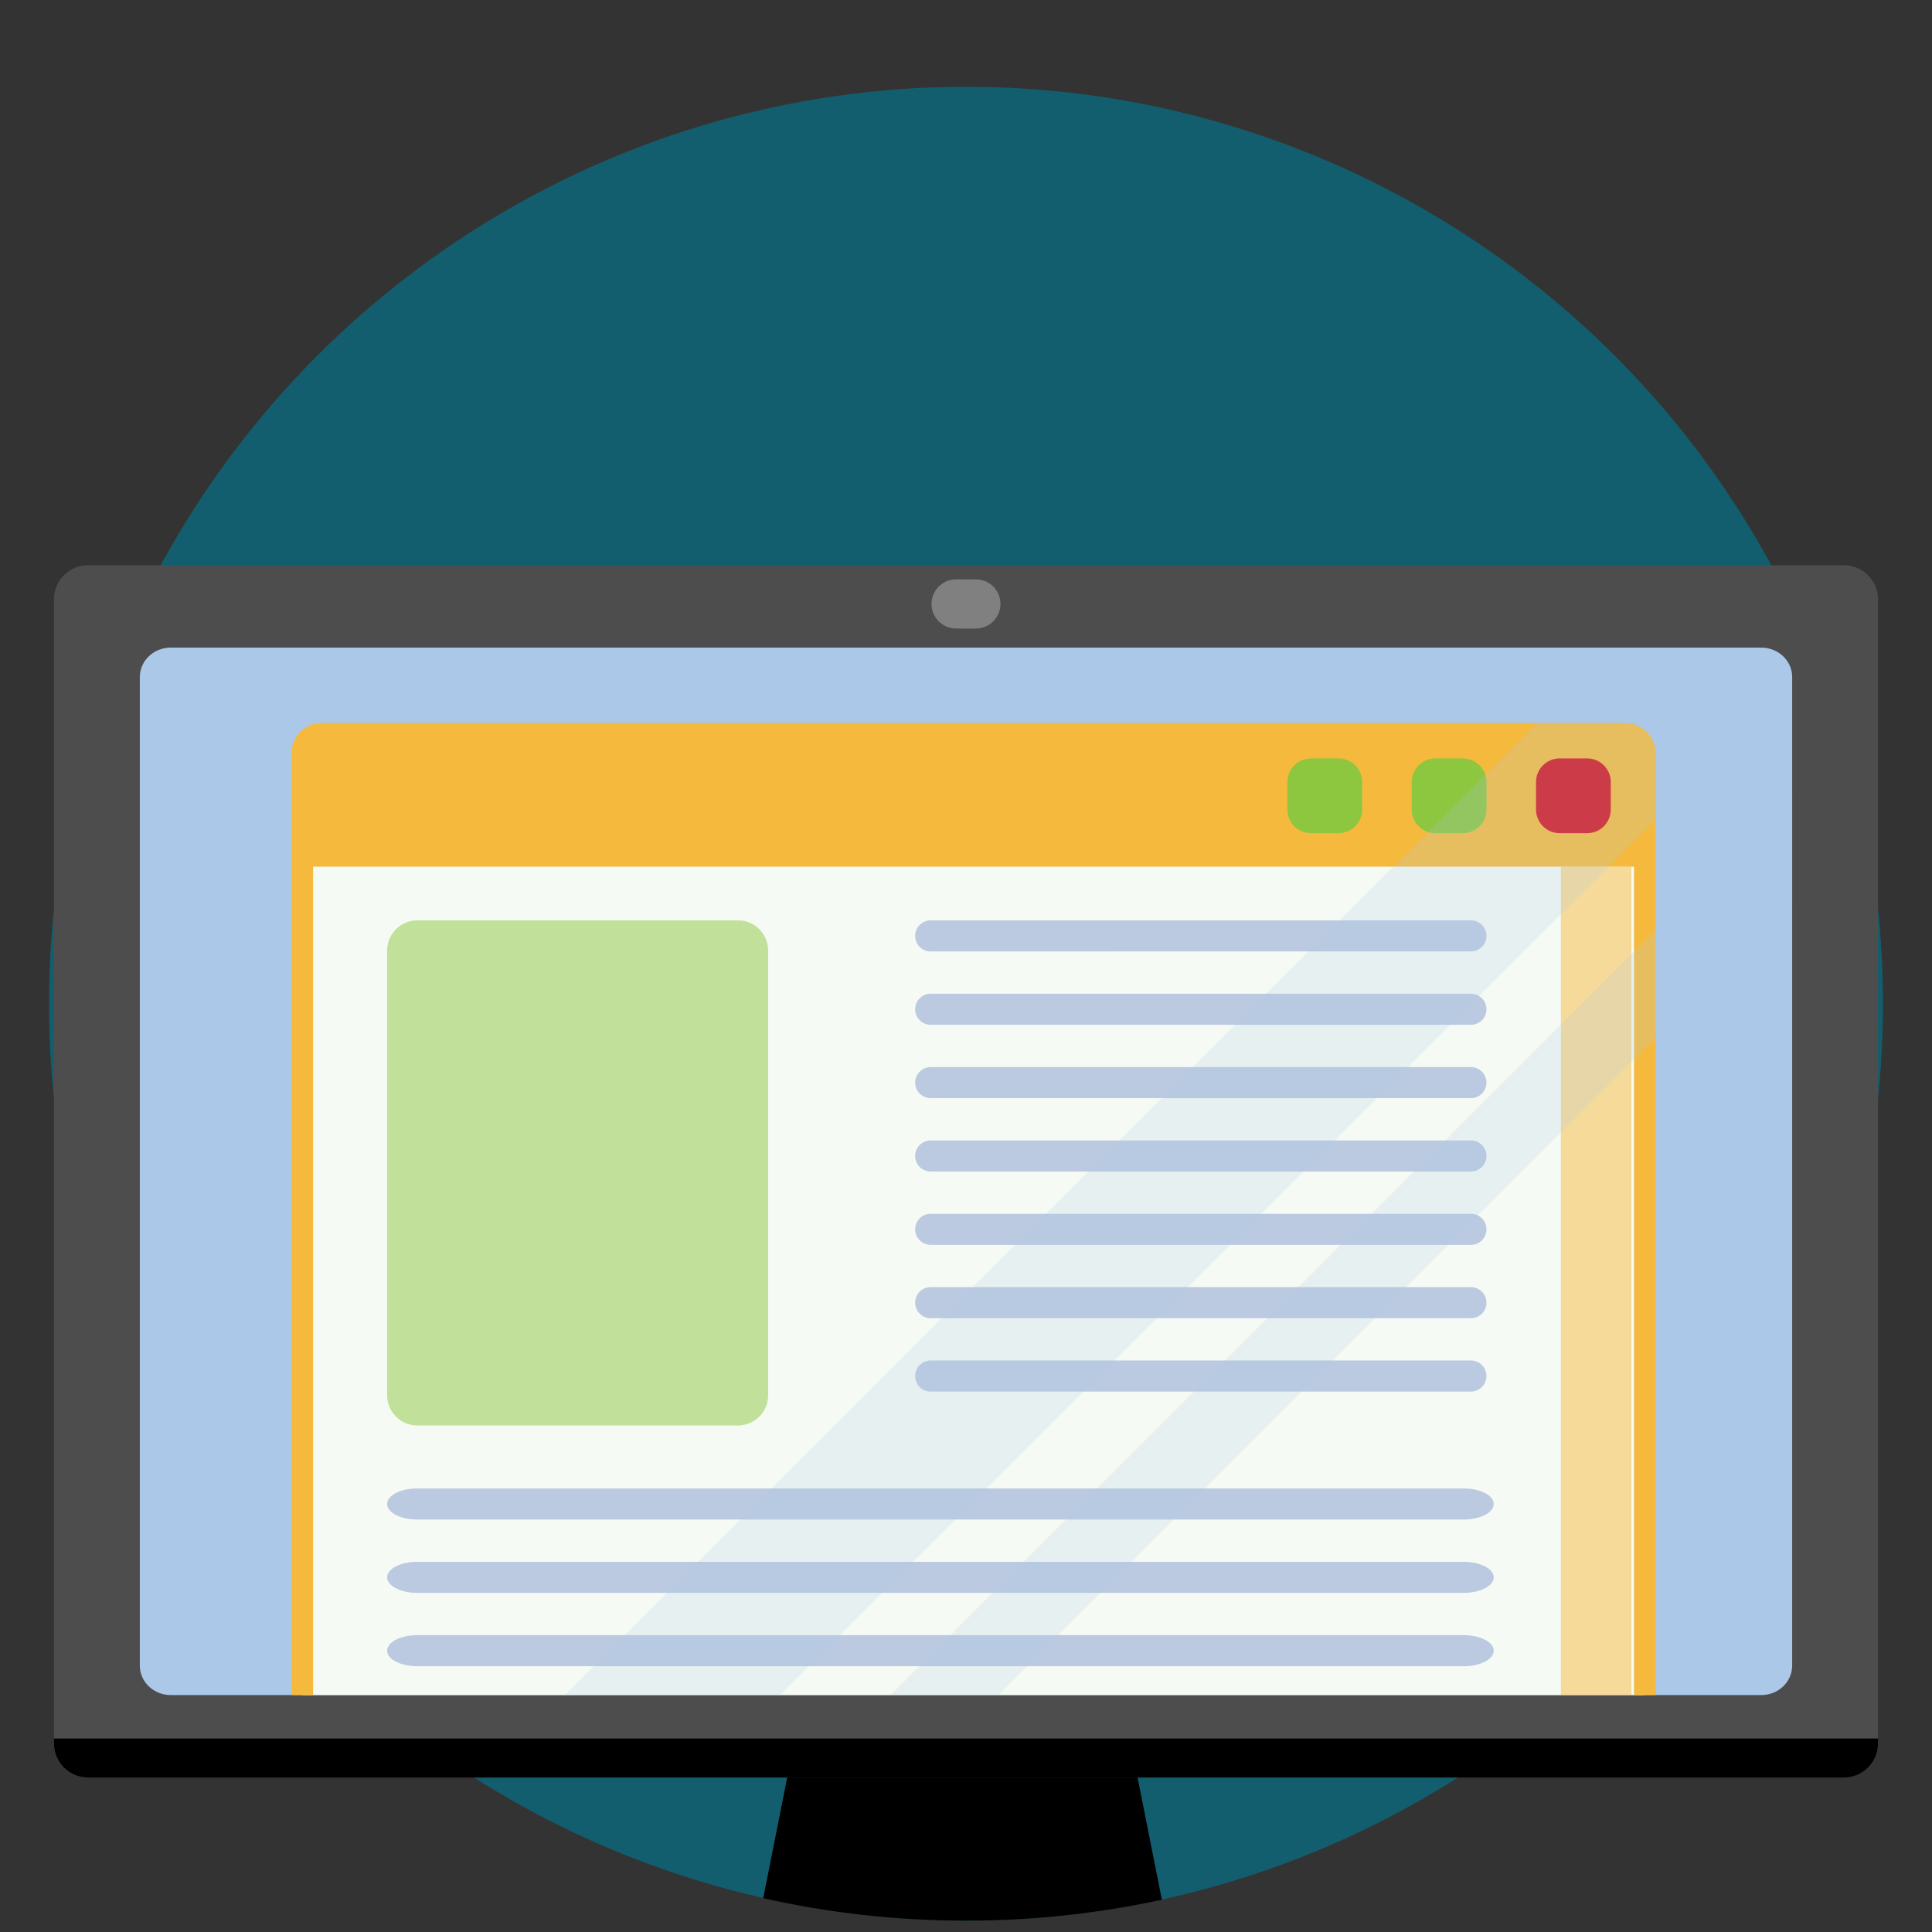 <?xml version="1.0" ?><!DOCTYPE svg  PUBLIC '-//W3C//DTD SVG 1.1//EN'  'http://www.w3.org/Graphics/SVG/1.1/DTD/svg11.dtd'><svg height="512px" id="Layer_1" style="enable-background:new 0 0 512 512;" version="1.1" viewBox="0 0 512 512" width="512px" xml:space="preserve" xmlns="http://www.w3.org/2000/svg" xmlns:xlink="http://www.w3.org/1999/xlink"><rect x="0" y="0" width="512" height="512" fill="#333333" stroke="none"/><g id="Layer_1_1_"><circle cx="256.001" cy="265.997" r="243" style="fill:#125E6E;"/></g><g id="Layer_2"><g id="Favorite"/><g><path d="M307.909,503.451c-16.73,3.63-34.09,5.55-51.91,5.55c-18.47,0-36.45-2.06-53.74-5.96l10.17-51.16h85.23L307.909,503.451z"/><path d="M497.695,158.825v303.187c0,4.999-4.053,9.052-9.04,9.052H23.354c-4.999,0-9.052-4.053-9.052-9.052    V158.825c0-4.999,4.053-9.04,9.052-9.04h465.301C493.643,149.785,497.695,153.826,497.695,158.825z" style="fill:#4D4D4D;"/><path d="M497.695,460.738v1.274c0,4.999-4.053,9.052-9.04,9.052    H23.354c-4.999,0-9.052-4.053-9.052-9.052v-1.274H497.695z" style="adobe-blending-mode:multiply;enable-background:new    ;"/><path d="M265.137,160.052c0,3.597-2.916,6.513-6.513,6.513h-5.247c-3.597,0-6.513-2.916-6.513-6.513l0,0    c0-3.597,2.916-6.513,6.513-6.513h5.247C262.221,153.539,265.137,156.455,265.137,160.052L265.137,160.052z" style="fill:#808080;"/><g><g><defs><path d="M474.944,179.441v261.955c0,4.32-3.665,7.814-8.191,7.814H45.244c-4.514,0-8.191-3.495-8.191-7.814       V179.441c0-4.32,3.677-7.815,8.191-7.815h421.509c1.165,0,2.257,0.231,3.264,0.655       C472.917,173.471,474.944,176.238,474.944,179.441z" id="SVGID_1_"/></defs><clipPath id="SVGID_2_"><use style="overflow:visible;" xlink:href="#SVGID_1_"/></clipPath><path d="M474.944,179.441v261.955c0,4.32-3.665,7.814-8.191,7.814H45.244      c-4.514,0-8.191-3.495-8.191-7.814V179.441c0-4.32,3.677-7.815,8.191-7.815h421.509c1.165,0,2.257,0.231,3.264,0.655      C472.917,173.471,474.944,176.238,474.944,179.441z" style="clip-path:url(#SVGID_2_);fill:#ABC8E9;"/></g><g><defs><path d="M474.944,179.441v261.955c0,4.32-3.665,7.814-8.191,7.814H45.244c-4.514,0-8.191-3.495-8.191-7.814       V179.441c0-4.32,3.677-7.815,8.191-7.815h421.509c1.165,0,2.257,0.231,3.264,0.655       C472.917,173.471,474.944,176.238,474.944,179.441z" id="SVGID_3_"/></defs><clipPath id="SVGID_4_"><use style="overflow:visible;" xlink:href="#SVGID_3_"/></clipPath><path d="M279.369,476.795c0,2.741-0.818,4.964-1.827,4.964h-44.926      c-1.009,0-1.827-2.222-1.827-4.964l0,0c0-2.741,0.818-4.964,1.827-4.964h44.926      C278.551,471.831,279.369,474.053,279.369,476.795L279.369,476.795z" style="clip-path:url(#SVGID_4_);fill:#E6E6E6;"/></g><g><defs><path d="M474.944,179.441v261.955c0,4.32-3.665,7.814-8.191,7.814H45.244c-4.514,0-8.191-3.495-8.191-7.814       V179.441c0-4.32,3.677-7.815,8.191-7.815h421.509c1.165,0,2.257,0.231,3.264,0.655       C472.917,173.471,474.944,176.238,474.944,179.441z" id="SVGID_5_"/></defs><clipPath id="SVGID_6_"><use style="overflow:visible;" xlink:href="#SVGID_5_"/></clipPath><g style="clip-path:url(#SVGID_6_);"><path d="M85.261,486.829c-2.836,0-5.143-2.307-5.143-5.143v-282.06c0-2.836,2.307-5.143,5.143-5.143       h345.486c2.836,0,5.143,2.307,5.143,5.143v282.06c0,2.836-2.307,5.143-5.143,5.143H85.261z" style="fill:#F5FAF4;"/><path d="M430.748,197.34c1.26,0,2.286,1.025,2.286,2.286v282.06c0,1.26-1.025,2.286-2.286,2.286H85.261       c-1.26,0-2.286-1.025-2.286-2.286v-282.06c0-1.26,1.025-2.286,2.286-2.286L430.748,197.34 M430.748,191.626H85.261       c-4.412,0-8,3.577-8,8v282.06c0,4.423,3.588,8,8,8h345.487c4.423,0,8-3.577,8-8v-282.06       C438.748,195.203,435.17,191.626,430.748,191.626L430.748,191.626z" style="fill:#F5BA3D;"/></g></g><g><defs><path d="M474.944,179.441v261.955c0,4.32-3.665,7.814-8.191,7.814H45.244c-4.514,0-8.191-3.495-8.191-7.814       V179.441c0-4.32,3.677-7.815,8.191-7.815h421.509c1.165,0,2.257,0.231,3.264,0.655       C472.917,173.471,474.944,176.238,474.944,179.441z" id="SVGID_7_"/></defs><clipPath id="SVGID_8_"><use style="overflow:visible;" xlink:href="#SVGID_7_"/></clipPath><path d="M438.747,199.626v30.045H77.261v-30.045c0-4.423,3.588-8,8-8h345.487      C435.17,191.626,438.747,195.203,438.747,199.626z" style="clip-path:url(#SVGID_8_);fill:#F5BA3D;"/></g><g><defs><path d="M474.944,179.441v261.955c0,4.32-3.665,7.814-8.191,7.814H45.244c-4.514,0-8.191-3.495-8.191-7.814       V179.441c0-4.32,3.677-7.815,8.191-7.815h421.509c1.165,0,2.257,0.231,3.264,0.655       C472.917,173.471,474.944,176.238,474.944,179.441z" id="SVGID_9_"/></defs><clipPath id="SVGID_10_"><use style="overflow:visible;" xlink:href="#SVGID_9_"/></clipPath><g style="clip-path:url(#SVGID_10_);"><path d="M426.872,214.542c0,3.456-2.801,6.257-6.257,6.257h-7.297c-3.456,0-6.257-2.801-6.257-6.257       v-7.297c0-3.456,2.801-6.257,6.257-6.257h7.297c3.456,0,6.257,2.801,6.257,6.257V214.542z" style="fill:#D51920;"/></g></g><g><defs><path d="M474.944,179.441v261.955c0,4.32-3.665,7.814-8.191,7.814H45.244c-4.514,0-8.191-3.495-8.191-7.814       V179.441c0-4.32,3.677-7.815,8.191-7.815h421.509c1.165,0,2.257,0.231,3.264,0.655       C472.917,173.471,474.944,176.238,474.944,179.441z" id="SVGID_11_"/></defs><clipPath id="SVGID_12_"><use style="overflow:visible;" xlink:href="#SVGID_11_"/></clipPath><g style="clip-path:url(#SVGID_12_);"><path d="M393.928,214.542c0,3.456-2.801,6.257-6.257,6.257h-7.297c-3.456,0-6.257-2.801-6.257-6.257       v-7.297c0-3.456,2.801-6.257,6.257-6.257h7.297c3.456,0,6.257,2.801,6.257,6.257V214.542z" style="fill:#8DC63F;"/></g></g><g><defs><path d="M474.944,179.441v261.955c0,4.32-3.665,7.814-8.191,7.814H45.244c-4.514,0-8.191-3.495-8.191-7.814       V179.441c0-4.32,3.677-7.815,8.191-7.815h421.509c1.165,0,2.257,0.231,3.264,0.655       C472.917,173.471,474.944,176.238,474.944,179.441z" id="SVGID_13_"/></defs><clipPath id="SVGID_14_"><use style="overflow:visible;" xlink:href="#SVGID_13_"/></clipPath><g style="clip-path:url(#SVGID_14_);"><path d="M360.983,214.542c0,3.456-2.801,6.257-6.257,6.257h-7.297c-3.456,0-6.257-2.801-6.257-6.257       v-7.297c0-3.456,2.801-6.257,6.257-6.257h7.297c3.456,0,6.257,2.801,6.257,6.257V214.542z" style="fill:#8DC63F;"/></g></g><g><defs><path d="M474.944,179.441v261.955c0,4.32-3.665,7.814-8.191,7.814H45.244c-4.514,0-8.191-3.495-8.191-7.814       V179.441c0-4.32,3.677-7.815,8.191-7.815h421.509c1.165,0,2.257,0.231,3.264,0.655       C472.917,173.471,474.944,176.238,474.944,179.441z" id="SVGID_15_"/></defs><clipPath id="SVGID_16_"><use style="overflow:visible;" xlink:href="#SVGID_15_"/></clipPath><g style="opacity:0.7;clip-path:url(#SVGID_16_);adobe-blending-mode:screen;"><rect height="14.332" style="fill:#F5BA3D;adobe-blending-mode:normal;" width="65.495" x="95.754" y="203.227"/></g></g><g><defs><path d="M474.944,179.441v261.955c0,4.32-3.665,7.814-8.191,7.814H45.244c-4.514,0-8.191-3.495-8.191-7.814       V179.441c0-4.32,3.677-7.815,8.191-7.815h421.509c1.165,0,2.257,0.231,3.264,0.655       C472.917,173.471,474.944,176.238,474.944,179.441z" id="SVGID_17_"/></defs><clipPath id="SVGID_18_"><use style="overflow:visible;" xlink:href="#SVGID_17_"/></clipPath><g style="opacity:0.7;clip-path:url(#SVGID_18_);adobe-blending-mode:screen;"><rect height="14.332" style="fill:#F5BA3D;adobe-blending-mode:normal;" width="65.495" x="174.205" y="203.227"/></g></g><g><defs><path d="M474.944,179.441v261.955c0,4.32-3.665,7.814-8.191,7.814H45.244c-4.514,0-8.191-3.495-8.191-7.814       V179.441c0-4.32,3.677-7.815,8.191-7.815h421.509c1.165,0,2.257,0.231,3.264,0.655       C472.917,173.471,474.944,176.238,474.944,179.441z" id="SVGID_19_"/></defs><clipPath id="SVGID_20_"><use style="overflow:visible;" xlink:href="#SVGID_19_"/></clipPath><g style="opacity:0.7;clip-path:url(#SVGID_20_);adobe-blending-mode:screen;"><rect height="14.332" style="fill:#F5BA3D;adobe-blending-mode:normal;" width="65.495" x="253.375" y="203.227"/></g></g><g><defs><path d="M474.944,179.441v261.955c0,4.32-3.665,7.814-8.191,7.814H45.244c-4.514,0-8.191-3.495-8.191-7.814       V179.441c0-4.32,3.677-7.815,8.191-7.815h421.509c1.165,0,2.257,0.231,3.264,0.655       C472.917,173.471,474.944,176.238,474.944,179.441z" id="SVGID_21_"/></defs><clipPath id="SVGID_22_"><use style="overflow:visible;" xlink:href="#SVGID_21_"/></clipPath><g style="opacity:0.5;clip-path:url(#SVGID_22_);"><path d="M203.566,369.763c0,4.418-3.582,8-8,8h-84.973c-4.418,0-8-3.582-8-8V251.909       c0-4.418,3.582-8,8-8h84.973c4.418,0,8,3.582,8,8V369.763z" style="fill:#8DC63F;"/></g></g><g><defs><path d="M474.944,179.441v261.955c0,4.32-3.665,7.814-8.191,7.814H45.244c-4.514,0-8.191-3.495-8.191-7.814       V179.441c0-4.32,3.677-7.815,8.191-7.815h421.509c1.165,0,2.257,0.231,3.264,0.655       C472.917,173.471,474.944,176.238,474.944,179.441z" id="SVGID_23_"/></defs><clipPath id="SVGID_24_"><use style="overflow:visible;" xlink:href="#SVGID_23_"/></clipPath><g style="opacity:0.5;clip-path:url(#SVGID_24_);"><path d="M393.928,248.026c0,2.274-1.843,4.117-4.117,4.117H246.642c-2.274,0-4.117-1.843-4.117-4.117       l0,0c0-2.274,1.843-4.117,4.117-4.117h143.169C392.084,243.909,393.928,245.752,393.928,248.026L393.928,248.026z" style="fill:#8299CE;"/></g></g><g><defs><path d="M474.944,179.441v261.955c0,4.32-3.665,7.814-8.191,7.814H45.244c-4.514,0-8.191-3.495-8.191-7.814       V179.441c0-4.32,3.677-7.815,8.191-7.815h421.509c1.165,0,2.257,0.231,3.264,0.655       C472.917,173.471,474.944,176.238,474.944,179.441z" id="SVGID_25_"/></defs><clipPath id="SVGID_26_"><use style="overflow:visible;" xlink:href="#SVGID_25_"/></clipPath><g style="opacity:0.5;clip-path:url(#SVGID_26_);"><path d="M393.928,267.466c0,2.274-1.843,4.117-4.117,4.117H246.642c-2.274,0-4.117-1.843-4.117-4.117       l0,0c0-2.274,1.843-4.117,4.117-4.117h143.169C392.084,263.349,393.928,265.192,393.928,267.466L393.928,267.466z" style="fill:#8299CE;"/></g></g><g><defs><path d="M474.944,179.441v261.955c0,4.32-3.665,7.814-8.191,7.814H45.244c-4.514,0-8.191-3.495-8.191-7.814       V179.441c0-4.32,3.677-7.815,8.191-7.815h421.509c1.165,0,2.257,0.231,3.264,0.655       C472.917,173.471,474.944,176.238,474.944,179.441z" id="SVGID_27_"/></defs><clipPath id="SVGID_28_"><use style="overflow:visible;" xlink:href="#SVGID_27_"/></clipPath><g style="opacity:0.5;clip-path:url(#SVGID_28_);"><path d="M393.928,286.905c0,2.274-1.843,4.117-4.117,4.117H246.642c-2.274,0-4.117-1.843-4.117-4.117       l0,0c0-2.274,1.843-4.117,4.117-4.117h143.169C392.084,282.788,393.928,284.631,393.928,286.905L393.928,286.905z" style="fill:#8299CE;"/></g></g><g><defs><path d="M474.944,179.441v261.955c0,4.32-3.665,7.814-8.191,7.814H45.244c-4.514,0-8.191-3.495-8.191-7.814       V179.441c0-4.32,3.677-7.815,8.191-7.815h421.509c1.165,0,2.257,0.231,3.264,0.655       C472.917,173.471,474.944,176.238,474.944,179.441z" id="SVGID_29_"/></defs><clipPath id="SVGID_30_"><use style="overflow:visible;" xlink:href="#SVGID_29_"/></clipPath><g style="opacity:0.5;clip-path:url(#SVGID_30_);"><path d="M393.928,306.344c0,2.274-1.843,4.117-4.117,4.117H246.642c-2.274,0-4.117-1.843-4.117-4.117       l0,0c0-2.274,1.843-4.117,4.117-4.117h143.169C392.084,302.227,393.928,304.071,393.928,306.344L393.928,306.344z" style="fill:#8299CE;"/></g></g><g><defs><path d="M474.944,179.441v261.955c0,4.32-3.665,7.814-8.191,7.814H45.244c-4.514,0-8.191-3.495-8.191-7.814       V179.441c0-4.32,3.677-7.815,8.191-7.815h421.509c1.165,0,2.257,0.231,3.264,0.655       C472.917,173.471,474.944,176.238,474.944,179.441z" id="SVGID_31_"/></defs><clipPath id="SVGID_32_"><use style="overflow:visible;" xlink:href="#SVGID_31_"/></clipPath><g style="opacity:0.5;clip-path:url(#SVGID_32_);"><path d="M393.928,325.784c0,2.274-1.843,4.117-4.117,4.117H246.642c-2.274,0-4.117-1.843-4.117-4.117       l0,0c0-2.274,1.843-4.117,4.117-4.117h143.169C392.084,321.667,393.928,323.51,393.928,325.784L393.928,325.784z" style="fill:#8299CE;"/></g></g><g><defs><path d="M474.944,179.441v261.955c0,4.32-3.665,7.814-8.191,7.814H45.244c-4.514,0-8.191-3.495-8.191-7.814       V179.441c0-4.32,3.677-7.815,8.191-7.815h421.509c1.165,0,2.257,0.231,3.264,0.655       C472.917,173.471,474.944,176.238,474.944,179.441z" id="SVGID_33_"/></defs><clipPath id="SVGID_34_"><use style="overflow:visible;" xlink:href="#SVGID_33_"/></clipPath><g style="opacity:0.5;clip-path:url(#SVGID_34_);"><path d="M393.928,345.223c0,2.274-1.843,4.117-4.117,4.117H246.642c-2.274,0-4.117-1.843-4.117-4.117       l0,0c0-2.274,1.843-4.117,4.117-4.117h143.169C392.084,341.106,393.928,342.949,393.928,345.223L393.928,345.223z" style="fill:#8299CE;"/></g></g><g><defs><path d="M474.944,179.441v261.955c0,4.32-3.665,7.814-8.191,7.814H45.244c-4.514,0-8.191-3.495-8.191-7.814       V179.441c0-4.32,3.677-7.815,8.191-7.815h421.509c1.165,0,2.257,0.231,3.264,0.655       C472.917,173.471,474.944,176.238,474.944,179.441z" id="SVGID_35_"/></defs><clipPath id="SVGID_36_"><use style="overflow:visible;" xlink:href="#SVGID_35_"/></clipPath><g style="opacity:0.5;clip-path:url(#SVGID_36_);"><path d="M393.928,364.663c0,2.274-1.843,4.117-4.117,4.117H246.642c-2.274,0-4.117-1.843-4.117-4.117       l0,0c0-2.274,1.843-4.117,4.117-4.117h143.169C392.084,360.546,393.928,362.389,393.928,364.663L393.928,364.663z" style="fill:#8299CE;"/></g></g><g><defs><path d="M474.944,179.441v261.955c0,4.32-3.665,7.814-8.191,7.814H45.244c-4.514,0-8.191-3.495-8.191-7.814       V179.441c0-4.32,3.677-7.815,8.191-7.815h421.509c1.165,0,2.257,0.231,3.264,0.655       C472.917,173.471,474.944,176.238,474.944,179.441z" id="SVGID_37_"/></defs><clipPath id="SVGID_38_"><use style="overflow:visible;" xlink:href="#SVGID_37_"/></clipPath><g style="opacity:0.5;clip-path:url(#SVGID_38_);"><path d="M395.859,398.572c0,2.274-3.57,4.117-7.975,4.117H110.568c-4.404,0-7.975-1.843-7.975-4.117l0,0       c0-2.274,3.57-4.117,7.975-4.117h277.316C392.288,394.455,395.859,396.298,395.859,398.572L395.859,398.572z" style="fill:#8299CE;"/></g></g><g><defs><path d="M474.944,179.441v261.955c0,4.32-3.665,7.814-8.191,7.814H45.244c-4.514,0-8.191-3.495-8.191-7.814       V179.441c0-4.32,3.677-7.815,8.191-7.815h421.509c1.165,0,2.257,0.231,3.264,0.655       C472.917,173.471,474.944,176.238,474.944,179.441z" id="SVGID_39_"/></defs><clipPath id="SVGID_40_"><use style="overflow:visible;" xlink:href="#SVGID_39_"/></clipPath><g style="opacity:0.5;clip-path:url(#SVGID_40_);"><path d="M395.859,418.011c0,2.274-3.57,4.117-7.975,4.117H110.568c-4.404,0-7.975-1.843-7.975-4.117l0,0       c0-2.274,3.57-4.117,7.975-4.117h277.316C392.288,413.894,395.859,415.737,395.859,418.011L395.859,418.011z" style="fill:#8299CE;"/></g></g><g><defs><path d="M474.944,179.441v261.955c0,4.32-3.665,7.814-8.191,7.814H45.244c-4.514,0-8.191-3.495-8.191-7.814       V179.441c0-4.32,3.677-7.815,8.191-7.815h421.509c1.165,0,2.257,0.231,3.264,0.655       C472.917,173.471,474.944,176.238,474.944,179.441z" id="SVGID_41_"/></defs><clipPath id="SVGID_42_"><use style="overflow:visible;" xlink:href="#SVGID_41_"/></clipPath><g style="opacity:0.5;clip-path:url(#SVGID_42_);"><path d="M395.859,437.451c0,2.274-3.57,4.117-7.975,4.117H110.568c-4.404,0-7.975-1.843-7.975-4.117l0,0       c0-2.274,3.57-4.117,7.975-4.117h277.316C392.288,433.334,395.859,435.177,395.859,437.451L395.859,437.451z" style="fill:#8299CE;"/></g></g><g><defs><path d="M474.944,179.441v261.955c0,4.32-3.665,7.814-8.191,7.814H45.244c-4.514,0-8.191-3.495-8.191-7.814       V179.441c0-4.32,3.677-7.815,8.191-7.815h421.509c1.165,0,2.257,0.231,3.264,0.655       C472.917,173.471,474.944,176.238,474.944,179.441z" id="SVGID_43_"/></defs><clipPath id="SVGID_44_"><use style="overflow:visible;" xlink:href="#SVGID_43_"/></clipPath><g style="opacity:0.5;clip-path:url(#SVGID_44_);"><path d="M395.859,456.89c0,2.274-3.57,4.117-7.975,4.117H110.568c-4.404,0-7.975-1.843-7.975-4.117l0,0       c0-2.274,3.57-4.117,7.975-4.117h277.316C392.288,452.773,395.859,454.616,395.859,456.89L395.859,456.89z" style="fill:#8299CE;"/></g></g><g><defs><path d="M474.944,179.441v261.955c0,4.32-3.665,7.814-8.191,7.814H45.244c-4.514,0-8.191-3.495-8.191-7.814       V179.441c0-4.32,3.677-7.815,8.191-7.815h421.509c1.165,0,2.257,0.231,3.264,0.655       C472.917,173.471,474.944,176.238,474.944,179.441z" id="SVGID_45_"/></defs><clipPath id="SVGID_46_"><use style="overflow:visible;" xlink:href="#SVGID_45_"/></clipPath><g style="opacity:0.5;clip-path:url(#SVGID_46_);"><rect height="254.118" style="fill:#F5BA3D;" width="18.682" x="413.647" y="229.671"/></g></g><g><defs><path d="M474.944,179.441v261.955c0,4.32-3.665,7.814-8.191,7.814H45.244c-4.514,0-8.191-3.495-8.191-7.814       V179.441c0-4.32,3.677-7.815,8.191-7.815h421.509c1.165,0,2.257,0.231,3.264,0.655       C472.917,173.471,474.944,176.238,474.944,179.441z" id="SVGID_47_"/></defs><clipPath id="SVGID_48_"><use style="overflow:visible;" xlink:href="#SVGID_47_"/></clipPath><path d="      M474.944,179.441v1.541L206.715,449.21h-57.019l277.572-277.584h39.485c1.165,0,2.257,0.231,3.264,0.655      C472.917,173.471,474.944,176.238,474.944,179.441z" style="opacity:0.2;clip-path:url(#SVGID_48_);fill:#ABC8E9;adobe-blending-mode:screen;enable-background:new    ;"/></g><g><defs><path d="M474.944,179.441v261.955c0,4.32-3.665,7.814-8.191,7.814H45.244c-4.514,0-8.191-3.495-8.191-7.814       V179.441c0-4.32,3.677-7.815,8.191-7.815h421.509c1.165,0,2.257,0.231,3.264,0.655       C472.917,173.471,474.944,176.238,474.944,179.441z" id="SVGID_49_"/></defs><clipPath id="SVGID_50_"><use style="overflow:visible;" xlink:href="#SVGID_49_"/></clipPath><polygon points="      474.944,210.25 474.944,238.766 264.511,449.21 235.995,449.21     " style="opacity:0.2;clip-path:url(#SVGID_50_);fill:#ABC8E9;adobe-blending-mode:screen;enable-background:new    ;"/></g></g></g></g></svg>